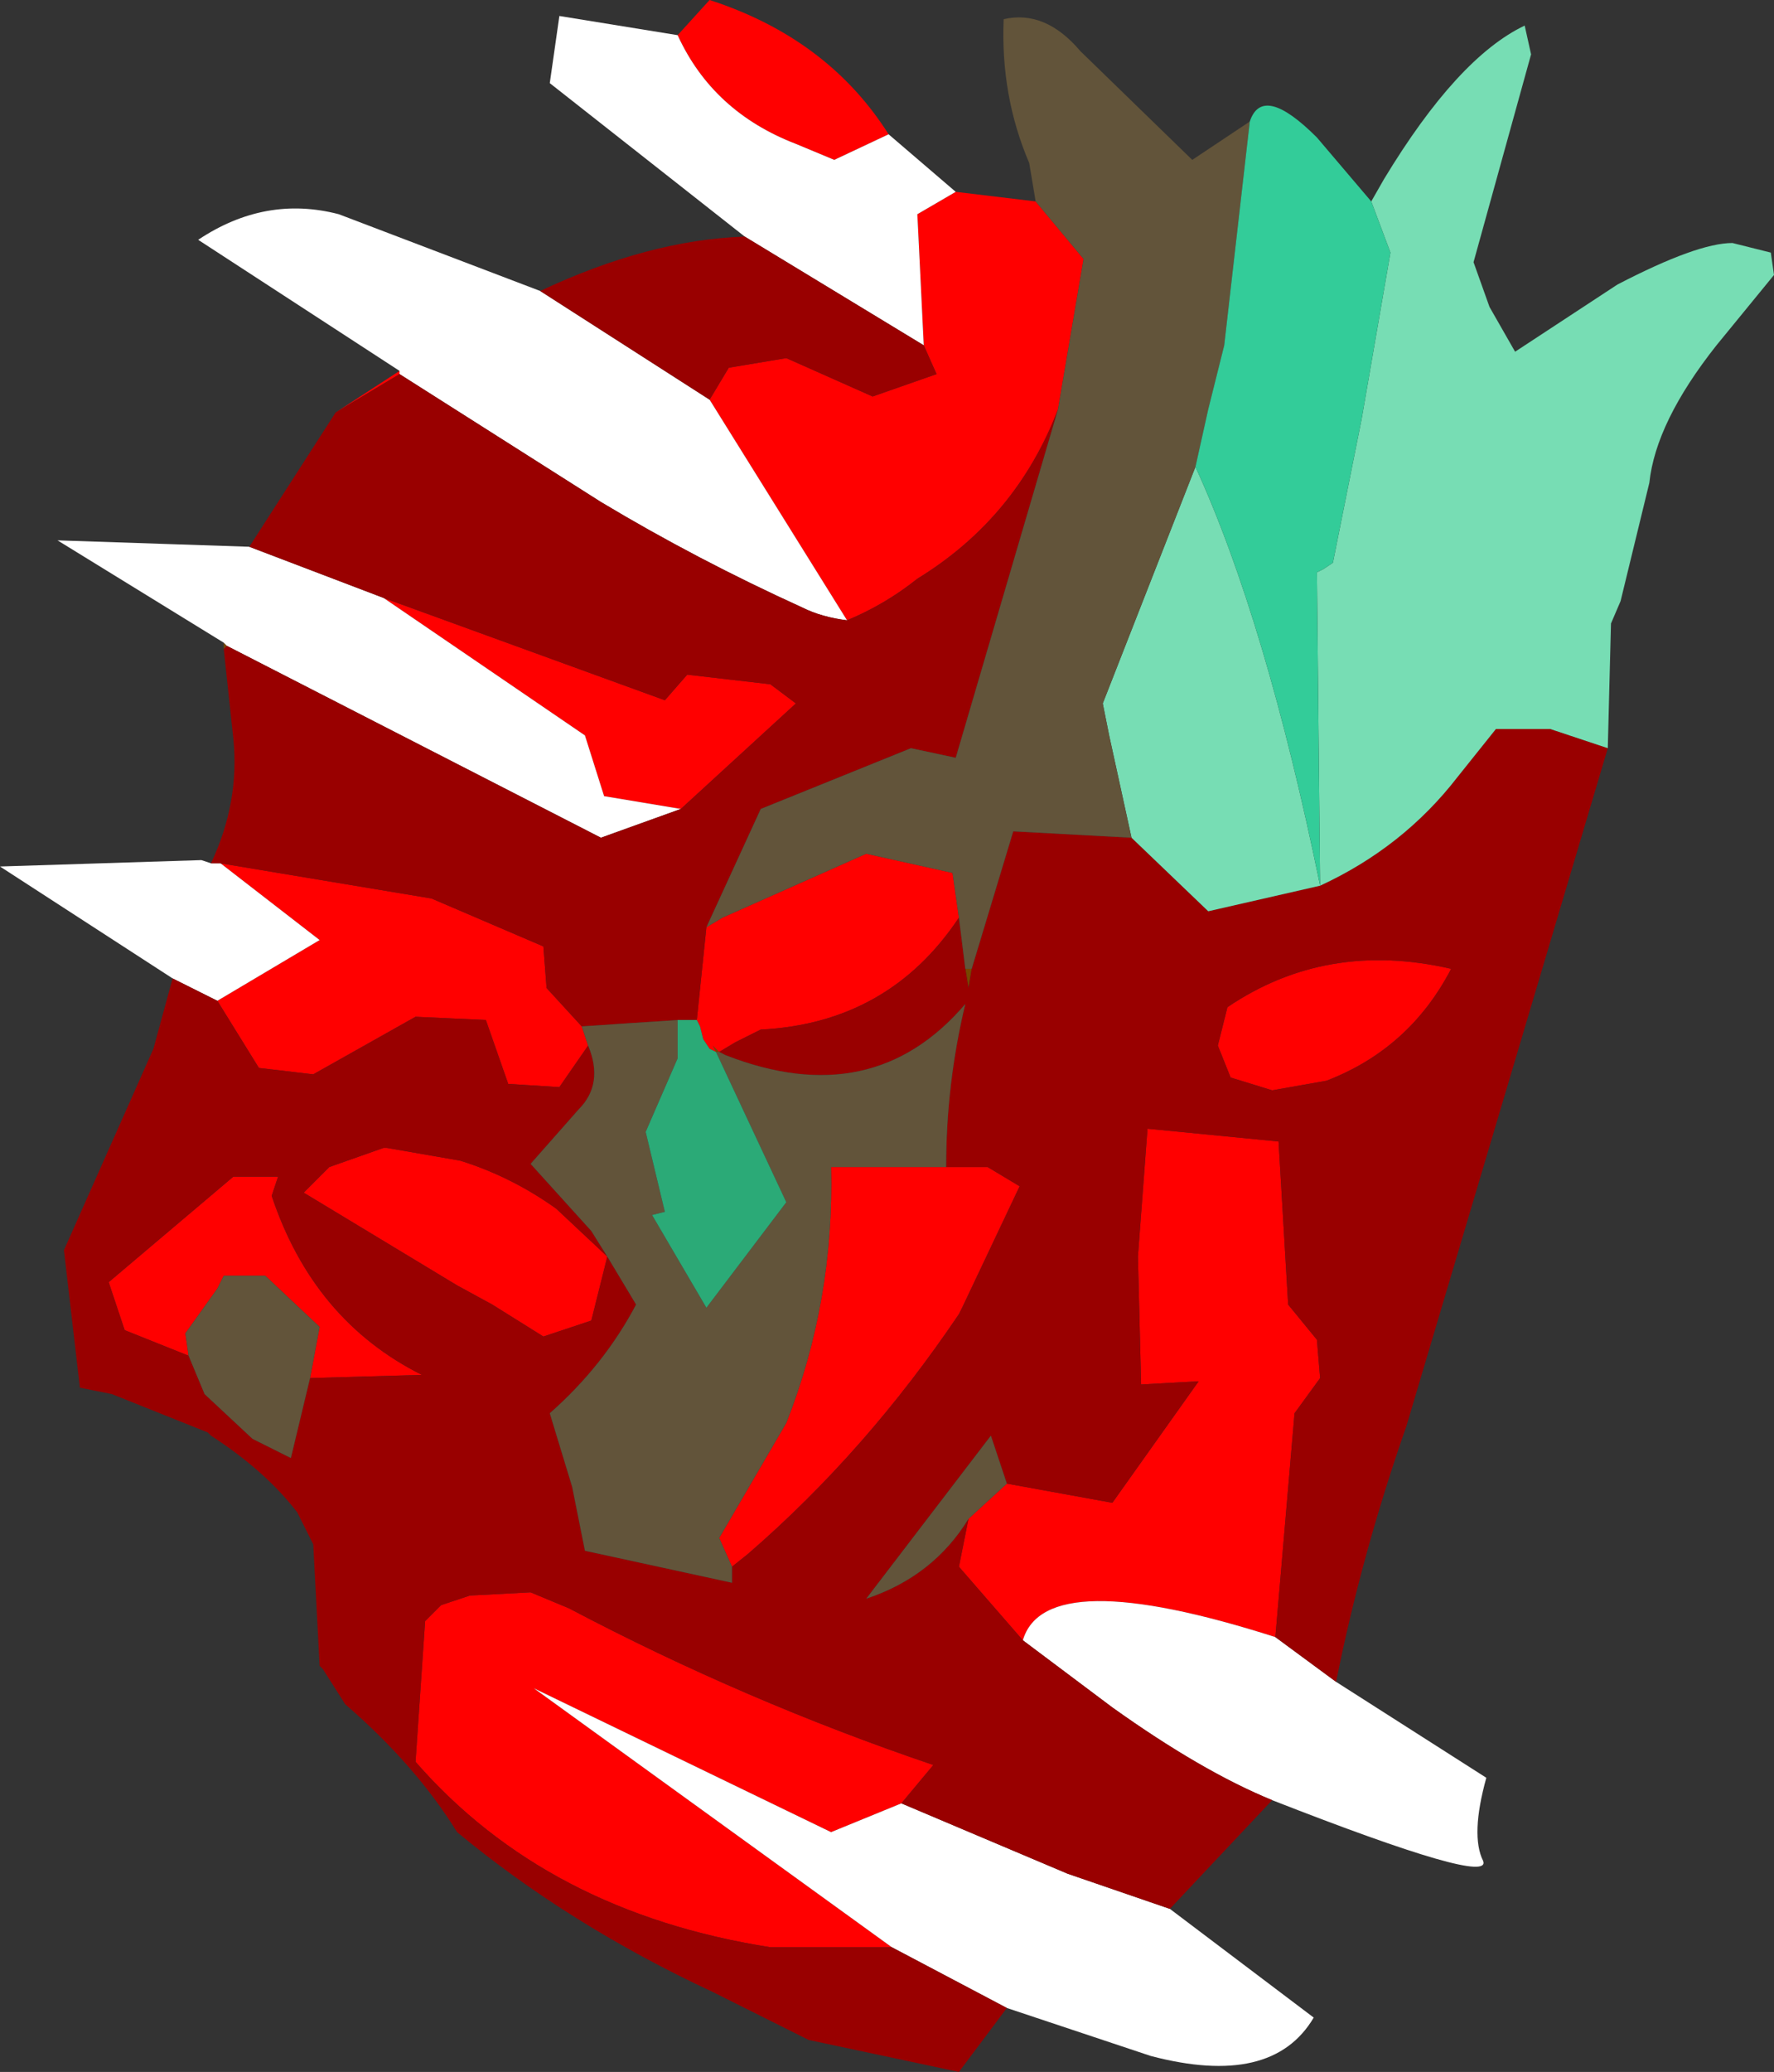 <?xml version="1.0" encoding="UTF-8" standalone="no"?>
<svg xmlns:ffdec="https://www.free-decompiler.com/flash" xmlns:xlink="http://www.w3.org/1999/xlink" ffdec:objectType="frame" height="32.4px" width="27.75px" xmlns="http://www.w3.org/2000/svg">
  <rect width="100%" height="100%" fill="#333333" stroke="none"/>
  <g transform="matrix(1.0, 0.0, 0.0, 1.0, 13.15, 16.2)">
    <use ffdec:characterId="2346" height="32.4" transform="matrix(1.0, 0.0, 0.0, 1.0, -13.15, -16.2)" width="27.75" xlink:href="#shape0"/>
  </g>
  <defs>
    <g id="shape0" transform="matrix(1.0, 0.0, 0.0, 1.0, 13.15, 16.2)">
      <path d="M-9.65 -6.05 L-9.65 -6.15 -9.6 -6.1 -9.65 -6.05 M2.05 -1.05 L2.0 -0.75 1.95 -1.05 2.05 -1.05 M0.4 8.8 L0.35 8.8 0.4 8.8 M-1.9 0.25 L-1.95 0.25 -2.0 0.15 -1.9 0.25" fill="#764701" fill-rule="evenodd" stroke="none"/>
      <path d="M-7.9 -9.75 L-6.9 -10.4 -6.9 -10.35 -7.9 -9.75 M-2.55 -15.65 L-2.05 -16.2 Q-0.2 -15.6 0.75 -14.1 L-0.1 -13.7 -0.7 -13.95 Q-2.0 -14.45 -2.55 -15.65 M1.8 -13.2 L3.05 -13.05 3.8 -12.15 3.4 -9.8 Q2.75 -8.1 1.2 -7.15 0.7 -6.75 0.1 -6.5 L-2.05 -9.95 -1.75 -10.45 -0.85 -10.6 0.5 -10.0 1.5 -10.35 1.3 -10.8 1.2 -12.85 1.8 -13.2 M1.85 -1.85 Q0.75 -0.2 -1.25 -0.1 L-1.65 0.1 -1.9 0.25 -2.0 0.15 -1.95 0.25 -2.05 0.2 -2.15 0.05 -2.2 -0.15 -2.25 -0.25 -2.1 -1.7 -1.85 -1.85 0.4 -2.85 1.75 -2.55 1.85 -1.85 M1.65 2.05 L2.3 2.05 2.8 2.35 1.9 4.25 1.85 4.35 Q0.4 6.5 -1.45 8.1 L-1.7 8.3 -1.9 7.85 -0.85 6.05 Q-0.1 4.15 -0.15 2.05 L1.65 2.05 M-3.65 3.45 L-3.9 4.45 -4.65 4.7 -5.45 4.2 -6.0 3.9 -8.4 2.45 -8.0 2.05 -7.15 1.75 -7.1 1.75 -5.95 1.95 Q-5.15 2.2 -4.45 2.7 L-3.65 3.45 M-3.95 0.15 L-4.4 0.8 -5.2 0.75 -5.55 -0.25 -6.65 -0.3 -8.25 0.6 -9.1 0.5 -9.75 -0.55 -8.15 -1.5 -9.7 -2.7 -6.4 -2.15 -4.65 -1.4 -4.6 -0.75 -4.05 -0.15 -3.95 0.15 M9.55 -1.05 Q8.9 0.2 7.6 0.7 L6.75 0.85 6.1 0.65 5.9 0.15 6.05 -0.45 Q7.6 -1.5 9.55 -1.05 M2.6 7.0 L4.25 7.3 5.6 5.4 4.7 5.45 4.65 3.45 4.8 1.45 6.85 1.65 7.0 4.2 7.45 4.75 7.5 5.35 7.1 5.9 6.8 9.4 Q3.2 8.25 2.85 9.45 L1.85 8.3 2.0 7.55 2.6 7.0 M0.8 14.25 L-1.1 14.25 Q-4.6 13.7 -6.65 11.35 L-6.5 9.15 -6.25 8.9 -5.8 8.75 -4.85 8.7 -4.25 8.95 Q-1.5 10.4 1.45 11.4 L0.95 12.0 -0.15 12.45 -4.8 10.2 0.8 14.25 M-2.5 -3.55 L-3.7 -3.75 -4.0 -4.7 -7.15 -6.85 -2.75 -5.25 -2.4 -5.65 -1.1 -5.5 -0.7 -5.2 -2.5 -3.55 M-10.2 5.0 L-11.2 4.6 -11.45 3.85 -9.5 2.2 -9.4 2.2 -8.8 2.2 -8.9 2.5 Q-8.25 4.45 -6.55 5.3 L-8.3 5.35 -8.15 4.55 -9.0 3.75 -9.65 3.75 -9.75 3.95 -10.25 4.65 -10.2 5.0" fill="#ff0000" fill-rule="evenodd" stroke="none"/>
      <path d="M7.75 10.1 L10.1 11.6 Q9.85 12.5 10.05 12.9 10.2 13.3 6.75 11.95 5.65 11.5 4.25 10.5 L2.85 9.45 Q3.2 8.25 6.8 9.4 L7.75 10.1 M5.15 13.65 L7.4 15.35 Q6.75 16.45 4.85 15.95 L2.6 15.2 0.8 14.25 -4.8 10.2 -0.15 12.45 0.95 12.0 3.55 13.1 5.15 13.65 M-10.45 -0.9 L-13.15 -2.65 -10.0 -2.75 -9.85 -2.7 -9.7 -2.7 -8.15 -1.5 -9.75 -0.55 -10.45 -0.9 M-9.65 -6.15 L-12.25 -7.75 -9.25 -7.65 -7.15 -6.85 -4.0 -4.7 -3.7 -3.75 -2.5 -3.55 -3.75 -3.1 -9.6 -6.1 -9.65 -6.15 M-6.9 -10.4 L-10.05 -12.45 Q-9.0 -13.15 -7.85 -12.85 L-4.7 -11.65 -2.05 -9.95 0.1 -6.5 Q-0.3 -6.55 -0.6 -6.7 -2.25 -7.45 -3.75 -8.35 L-6.9 -10.35 -6.9 -10.4 M-1.5 -12.5 L-4.55 -14.9 -4.4 -15.95 -2.55 -15.65 Q-2.0 -14.45 -0.7 -13.95 L-0.1 -13.7 0.75 -14.1 1.8 -13.2 1.2 -12.85 1.3 -10.8 -1.5 -12.5" fill="#ffffff" fill-rule="evenodd" stroke="none"/>
      <path d="M12.0 -4.5 L8.85 6.1 Q8.15 8.1 7.75 10.1 L6.8 9.4 7.1 5.9 7.5 5.35 7.45 4.75 7.0 4.2 6.85 1.65 4.8 1.45 4.65 3.45 4.7 5.45 5.6 5.4 4.25 7.3 2.6 7.0 2.35 6.25 0.4 8.8 0.35 8.8 0.4 8.8 Q1.45 8.45 2.0 7.55 L1.85 8.3 2.85 9.45 4.25 10.5 Q5.65 11.5 6.75 11.95 L5.15 13.65 3.55 13.1 0.95 12.0 1.45 11.4 Q-1.5 10.4 -4.25 8.95 L-4.85 8.7 -5.8 8.75 -6.25 8.9 -6.5 9.15 -6.65 11.35 Q-4.6 13.7 -1.1 14.25 L0.8 14.25 2.6 15.2 1.85 16.2 -0.5 15.7 -2.0 14.95 Q-4.25 13.9 -6.0 12.45 -6.65 11.4 -7.75 10.45 L-8.1 9.9 -8.15 9.85 -8.25 7.95 -8.45 7.55 -8.5 7.45 Q-9.0 6.8 -9.85 6.25 L-9.9 6.2 -11.4 5.6 -11.9 5.5 -12.15 3.35 -10.75 0.2 -10.45 -0.9 -9.75 -0.55 -9.1 0.5 -8.25 0.6 -6.65 -0.3 -5.55 -0.25 -5.2 0.75 -4.4 0.8 -3.95 0.15 Q-3.7 0.75 -4.1 1.15 L-4.85 2.0 -3.9 3.05 -3.65 3.45 -3.2 4.2 Q-3.7 5.15 -4.55 5.9 L-4.2 7.05 -4.0 8.05 -1.7 8.55 -1.7 8.3 -1.45 8.1 Q0.4 6.5 1.85 4.35 L1.9 4.25 2.8 2.35 2.3 2.05 1.65 2.05 Q1.65 0.75 1.95 -0.5 0.5 1.2 -1.8 0.3 L-1.9 0.25 -1.65 0.1 -1.25 -0.1 Q0.75 -0.2 1.85 -1.85 L1.95 -1.05 2.0 -0.75 2.05 -1.05 2.7 -3.2 4.55 -3.1 5.75 -1.95 7.5 -2.35 Q8.8 -2.95 9.65 -4.05 L10.25 -4.8 11.1 -4.8 12.0 -4.5 M-9.85 -2.7 Q-9.4 -3.65 -9.5 -4.65 L-9.65 -6.05 -9.6 -6.1 -3.75 -3.1 -2.5 -3.55 -0.7 -5.2 -1.1 -5.5 -2.4 -5.65 -2.75 -5.25 -7.15 -6.85 -9.25 -7.65 -7.9 -9.75 -6.9 -10.35 -3.75 -8.35 Q-2.25 -7.45 -0.6 -6.7 -0.3 -6.55 0.1 -6.5 0.7 -6.75 1.2 -7.15 2.75 -8.1 3.4 -9.8 L1.8 -4.35 1.1 -4.5 -1.25 -3.55 -2.1 -1.7 -2.25 -0.25 -2.55 -0.25 -4.05 -0.15 -4.6 -0.75 -4.65 -1.4 -6.4 -2.15 -9.7 -2.7 -9.85 -2.7 M-4.7 -11.65 Q-3.0 -12.45 -1.5 -12.5 L1.3 -10.8 1.5 -10.35 0.5 -10.0 -0.85 -10.6 -1.75 -10.45 -2.05 -9.95 -4.7 -11.65 M-3.65 3.45 L-4.45 2.7 Q-5.15 2.2 -5.95 1.95 L-7.1 1.75 -7.15 1.75 -8.0 2.05 -8.4 2.45 -6.0 3.9 -5.45 4.2 -4.65 4.7 -3.9 4.45 -3.65 3.45 M9.55 -1.05 Q7.6 -1.5 6.05 -0.45 L5.9 0.15 6.1 0.65 6.75 0.85 7.6 0.7 Q8.9 0.2 9.55 -1.05 M-8.3 5.35 L-6.55 5.3 Q-8.25 4.45 -8.9 2.5 L-8.8 2.2 -9.4 2.2 -9.5 2.2 -11.45 3.85 -11.2 4.6 -10.2 5.0 -9.95 5.6 -9.2 6.3 -8.6 6.6 -8.3 5.35" fill="#990000" fill-rule="evenodd" stroke="none"/>
      <path d="M8.3 -13.05 L8.5 -13.4 Q9.65 -15.3 10.7 -15.8 L10.8 -15.35 9.9 -12.1 10.15 -11.4 10.55 -10.7 12.15 -11.75 Q13.4 -12.4 13.95 -12.4 L14.55 -12.25 14.6 -11.9 13.7 -10.8 Q12.75 -9.6 12.65 -8.65 L12.2 -6.8 12.05 -6.45 12.0 -4.5 11.1 -4.8 10.25 -4.8 9.65 -4.05 Q8.8 -2.95 7.5 -2.35 L7.45 -7.25 7.55 -7.3 7.7 -7.4 8.15 -9.65 8.6 -12.25 8.3 -13.05 M4.55 -3.1 L4.2 -4.7 4.1 -5.2 5.55 -8.9 Q6.65 -6.5 7.5 -2.35 L5.75 -1.95 4.55 -3.1" fill="#77ddb4" fill-rule="evenodd" stroke="none"/>
      <path d="M3.05 -13.05 L2.95 -13.65 Q2.5 -14.7 2.55 -15.9 3.2 -16.05 3.75 -15.4 L5.5 -13.7 6.4 -14.3 6.0 -10.8 5.75 -9.8 5.55 -8.9 4.1 -5.2 4.2 -4.7 4.55 -3.1 2.7 -3.2 2.05 -1.05 1.95 -1.05 1.85 -1.85 1.75 -2.55 0.4 -2.85 -1.85 -1.85 -2.1 -1.7 -1.25 -3.55 1.1 -4.5 1.8 -4.35 3.4 -9.8 3.8 -12.15 3.05 -13.05 M-1.9 0.25 L-1.8 0.3 Q0.5 1.2 1.95 -0.5 1.65 0.75 1.65 2.05 L-0.15 2.05 Q-0.1 4.15 -0.85 6.05 L-1.9 7.85 -1.7 8.3 -1.7 8.55 -4.0 8.05 -4.2 7.05 -4.55 5.9 Q-3.7 5.15 -3.2 4.2 L-3.65 3.45 -3.9 3.05 -4.85 2.0 -4.1 1.15 Q-3.7 0.75 -3.95 0.15 L-4.05 -0.15 -2.55 -0.25 -2.55 0.35 -3.05 1.5 -2.75 2.75 -2.95 2.8 -2.1 4.25 -0.85 2.6 -1.95 0.25 -1.9 0.25 M2.0 7.55 Q1.45 8.45 0.4 8.8 L2.35 6.25 2.6 7.0 2.0 7.55 M-8.3 5.35 L-8.6 6.6 -9.2 6.3 -9.95 5.6 -10.2 5.0 -10.25 4.65 -9.75 3.95 -9.65 3.75 -9.0 3.75 -8.15 4.55 -8.3 5.35" fill="#62543a" fill-rule="evenodd" stroke="none"/>
      <path d="M6.4 -14.3 Q6.6 -14.9 7.45 -14.05 L8.3 -13.05 8.6 -12.25 8.15 -9.65 7.7 -7.4 7.55 -7.3 7.45 -7.25 7.5 -2.35 Q6.65 -6.5 5.55 -8.9 L5.75 -9.8 6.0 -10.8 6.4 -14.3" fill="#33cc99" fill-rule="evenodd" stroke="none"/>
      <path d="M-2.55 -0.25 L-2.25 -0.25 -2.2 -0.15 -2.15 0.05 -2.05 0.2 -1.95 0.25 -0.85 2.6 -2.1 4.25 -2.95 2.8 -2.75 2.75 -3.05 1.5 -2.55 0.35 -2.55 -0.25" fill="#2baa77" fill-rule="evenodd" stroke="none"/>
    </g>
  </defs>
</svg>
